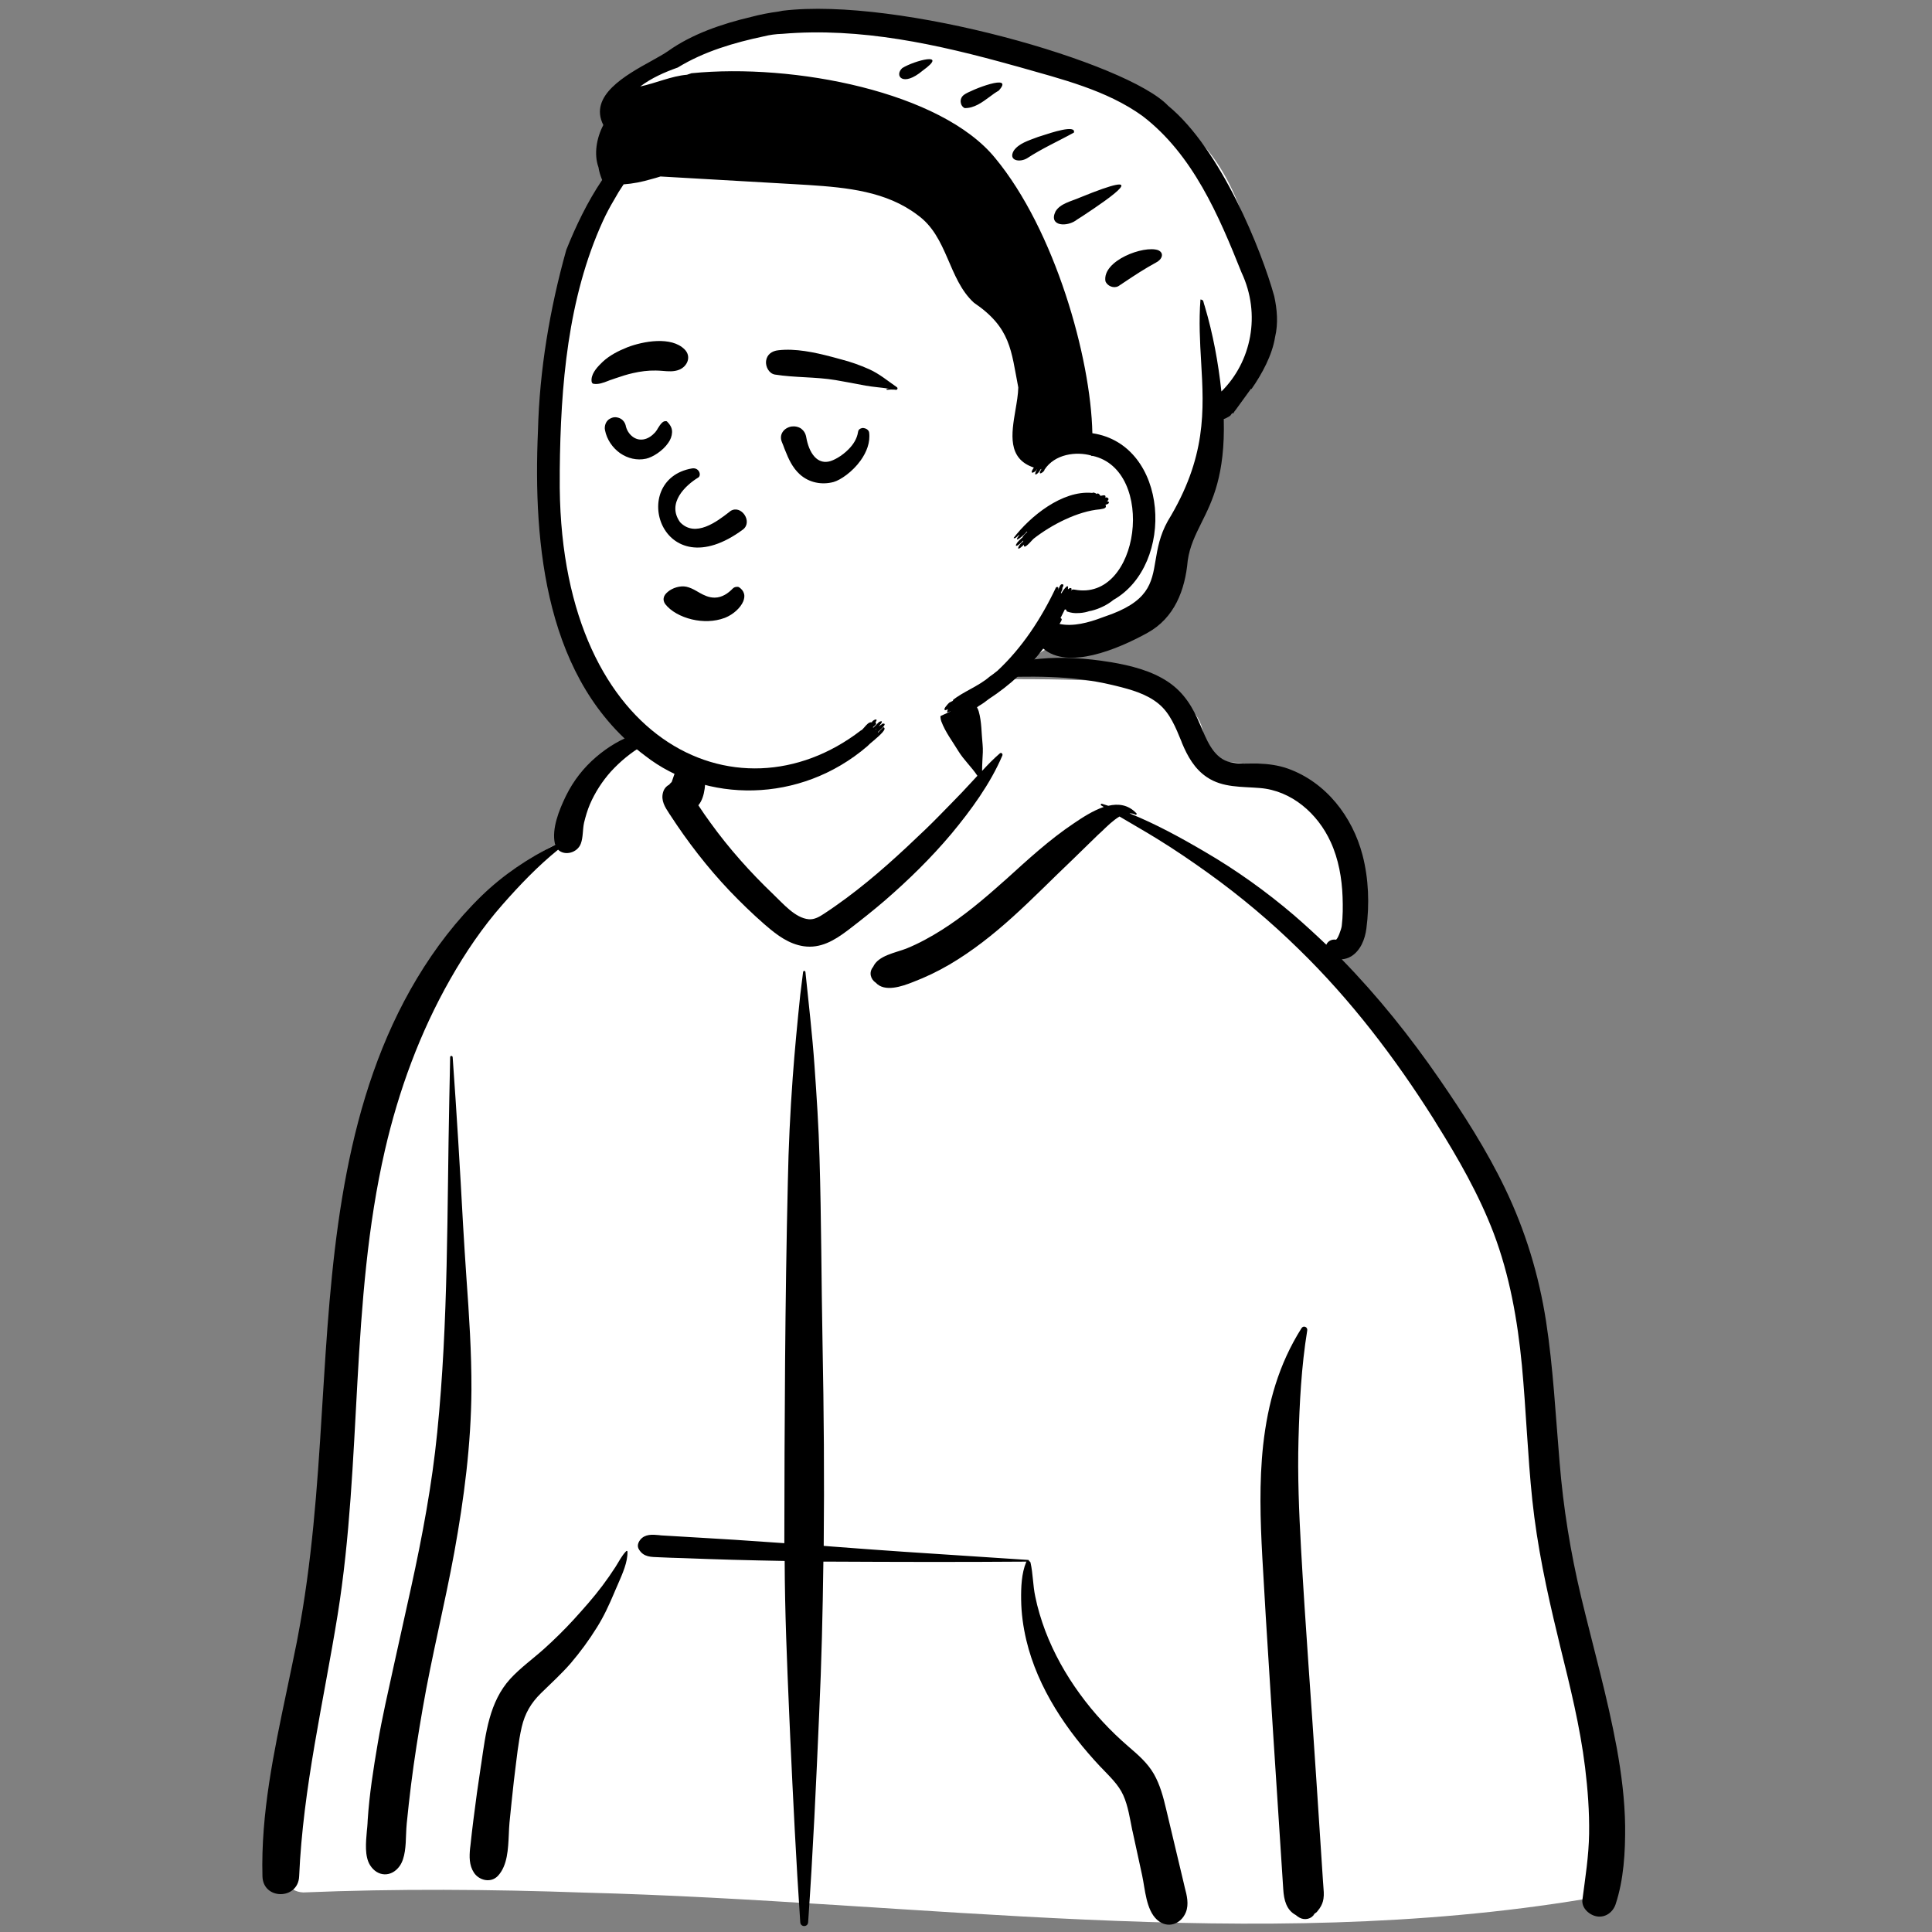<?xml version="1.0" encoding="utf-8"?>
<!-- Generator: Adobe Illustrator 25.2.2, SVG Export Plug-In . SVG Version: 6.00 Build 0)  -->
<svg version="1.1" id="Layer_1" xmlns="http://www.w3.org/2000/svg" xmlns:xlink="http://www.w3.org/1999/xlink" x="0px" y="0px"
	 viewBox="0 0 1152.8 1152.8" style="enable-background:new 0 0 1152.8 1152.8;" xml:space="preserve">
<rect x="0" y="0" width="1152.8" height="1152.8" fill="#808080" stroke="none"/>
<style type="text/css">
	.st0{fill:#FFFFFF;}
	.st1{fill-rule:evenodd;clip-rule:evenodd;}
</style>
<g transform="rotate(0 408.518 625.31)">
	<g transform="translate(0 459)">
		<path class="st0" d="M348.8,670.3c198.7,5.1,399.4,36.6,597,3.8c7.1,0,17.7-13.8,11-15.5c-3.7-0.6-7-67.5-13.7-94.4
			c-6.2-20.5-11.9-40.9-15.6-62.1c-10.5-61-9.1-123.5-21.7-184.2c-19.4-81.7-61.4-135.9-109.4-202.7c2-1.9,48-63.8-28.9-110
			c-37.7-19.4-55.8,0.3-50-17.9c3.6-15-7.6-26.8-20-33.1c-17.8-10.6-106.8-7-116.8-8.4c-17.9-3.8-36-23.6-54.7-24.5
			c-45.2-4.9-80.4,19.5-109.7,54.1c-42.9,0-76.9,33.6-85.1,69.7C266.1,74.6,208.9,257.8,201,347.8c-4.1,44.3-8.9,88.6-12.6,132.9
			c-6,47.5-2.4,97-17.7,142.3c-1.4,12.4-9.2,46.2,10.2,47.2C236.8,667.9,292.9,668.3,348.8,670.3z"/>
		<path class="st1" d="M580.7-54.7c-0.2,0.1-0.1,0.4,0.1,0.4l7.9-0.3c25.1-1,50.2-1.6,74.9,4.3l2.5,0.6c8.9,2.2,18.2,4.8,25.3,10.7
			c6.8,5.6,10.2,14.3,13.5,22.3l0.4,1.1c3.3,7.9,7.5,15.4,14.8,20.3c9.4,6.4,20.8,5.6,31.6,6.5c19,1.5,34.6,15.3,42.3,32.2
			c4.7,10.2,6.7,21.7,7.1,32.8c0.2,5.7,0.2,11.6-0.5,17.3c-0.2,1.8-2.5,8.4-3.6,8.2c-2.5-0.4-4.8,1-5.6,3
			c-6.3-6-12.7-11.9-19.3-17.6c-16.5-14.1-34.4-26.9-53.1-37.8c-14.3-8.4-29.4-16.7-45.1-23c1.2,0,2.5,0.2,3.6,0.8
			c0.5,0.3,1-0.4,0.6-0.8c-4.9-5.2-10.8-5.9-16.8-4.5c-1.3-0.4-2.5-0.8-3.8-1.2c-0.6-0.2-1,0.7-0.4,1l1.5,0.9
			c-6.5,2.2-12.9,6.4-17.9,9.8c-14.5,9.7-27.3,21.5-40.2,33.2l-2.4,2.1c-11.4,10.2-23.1,20-36,28.2c-6.8,4.3-13.9,8.2-21.3,11.2
			c-6.4,2.5-16.8,4.1-19.8,10.9c-2.7,3.2-1.6,7.4,1.6,9.5c5.3,5.8,15.8,2.1,22.1-0.4c7.6-2.9,14.9-6.4,21.9-10.5
			c13.6-8,26.1-17.9,37.7-28.4c12.2-11,23.6-22.7,35.5-34c5.1-4.9,10.1-9.9,15.3-14.9l2.6-2.4c2.6-2.5,6.4-6.3,10.3-8.6
			c7.5,4.5,15.2,8.8,22.6,13.4c10.4,6.4,20.5,13.3,30.4,20.4c19.1,13.7,37.3,29,54.1,45.5c30.9,30.1,57.2,64.6,80.2,101l1.7,2.8
			c13.1,20.9,25.4,42.4,34.2,65.4c9.6,25.4,14.3,52,16.9,79c2.5,26.7,3.4,53.6,6.2,80.3c2.9,27.4,8.6,54.2,15.1,80.9l1.5,6.3
			c5.9,23.9,11.9,47.9,14.9,72.4c1.6,13.1,2.6,26.4,2.4,39.6c-0.2,13.3-2.3,26.3-4,39.4c-0.6,5,4.3,9.2,8.7,9.9
			c5.1,0.8,9.5-2.5,11.1-7.2c4.9-14.8,5.8-31.1,5.7-46.6c-0.2-15.7-2.2-31.3-5-46.8c-5.6-30.4-14.1-60.2-21.3-90.2
			c-6.3-26.5-10.6-53-12.8-80.1c-2.4-28.1-3.8-56.4-8.1-84.3c-4.3-27.6-12.3-53.9-24.4-79.1c-11-22.9-24.8-44.4-39.2-65.3
			c-17.5-25.4-36.8-49.5-58.3-71.5c1.9-0.1,3.9-0.7,5.7-1.8c5.6-3.5,8.2-10.3,9-16.5c1.9-14.5,1.4-29.7-2.3-43.9
			c-6-22.9-21.7-43.3-44.3-51.5c-5.8-2.1-12-2.9-18.2-3.1c-1.5,0-3,0-4.6,0c-4.5,0.1-9.1,0.1-13.3-1.2c-9-3-12.9-13.6-16.3-21.6
			l-0.2-0.4c-4.3-10.3-9.5-19-18.9-25.4c-10-6.8-22.6-9.9-34.4-11.9l-0.8-0.1C634.7-68.5,605.4-67.7,580.7-54.7z M561.7-28.5
			c2.4,6.4,6.6,11.8,10.1,17.6c3.3,5.4,8,9.6,11.4,14.8l-3.7,4c-1.8,2-3.7,3.9-5.5,5.9l-6.4,6.6c-5,5.1-10,10.3-15.1,15.2
			c-15.2,14.6-30.5,28.7-47.5,41.3c-3.9,2.8-7.8,5.7-11.8,8.3l-1.5,1c-2.7,1.8-5.8,3.6-9.1,3.3c-8.1-0.7-15.3-9.3-20.9-14.6
			l-0.3-0.3c-13.7-13.1-26.4-27.3-37.5-42.7c-2.5-3.4-4.9-6.9-7.2-10.4C421,16.4,421,7.4,421,0.2c0-1.7,0-3.4,0.1-4.8
			c0.2-5.4,0.2-10.7,0.3-16.1l0-1.1c0-0.1,0-0.3,0-0.4c0.1-3.3,0.1-6.5-2-9.3c-0.1-0.2-0.4-0.2-0.6-0.1c-3.1,1.6-4,4.3-5.3,7.3
			l-0.1,0.3c-1.6,3.6-3.1,7.3-4.7,11C407-9,405.5-5.2,404-1.3c-0.7,1.8-1.4,3.6-2,5.4c-0.4,1.2-0.8,2.3-1.2,3.5l-0.1,0.1
			c-0.6,0.5-1,1-1.4,1.5c-1.7,0.9-3.1,2.4-3.7,4.7c-1.3,4.8,1.2,8.7,3.7,12.5c0.1,0.2,0.2,0.4,0.4,0.6
			c10.5,16.2,22.4,31.6,35.6,45.5c6.6,6.9,13.5,13.6,20.7,19.9l1.3,1.1c6.5,5.6,13.5,10.8,22.2,12.1c10.1,1.5,18.4-3.5,26.1-9.3
			l0.8-0.6c7.3-5.6,14.5-11.3,21.5-17.3c14.2-12.3,27.7-25.5,39.8-39.9c11.7-14.1,23.2-29.8,30.4-46.7c0.4-1-0.7-2.1-1.6-1.2
			C592.7-6.1,589.3-2.6,586,1c0-2.2,0.1-4.3,0.2-6.5c0.2-3.1,0.4-6.2,0.1-9.3c-0.7-6.4-0.5-13.5-2.3-19.7c-1.8-6-8.1-9.8-14.2-8.1
			C564.2-41.2,559.5-34.3,561.7-28.5z M406-22.8c-7.5,3.1-15.3,4.4-22.5,8.7c-7.1,4.2-13.4,9.4-19,15.5c-5.1,5.7-9.5,12.5-12.5,19.5
			c-1.5,3.5-2.6,7.3-3.5,11c-0.9,4.1-0.5,8.6-1.9,12.4c-2,5.6-9.7,7.6-13.6,3.7c-12.1,9.8-22.8,21-33.1,32.7
			c-12,13.6-22.2,28.7-31.2,44.5c-18.1,31.8-30.8,66.4-39,102c-20.9,90.8-13.5,185.4-28.2,277.1c-8.4,52.1-20.7,103.3-23,156.3
			c-0.6,14.1-21.5,14.2-21.9,0c-1-37.4,6.8-74.2,14.5-110.8c2-9.7,4.1-19.4,6-29l0.6-3.2c8.4-44,11.6-88.6,14.3-133.2l1.3-20.7
			c5.1-81.5,12.6-167.4,55.5-238.9c10.8-18,23.6-34.7,38.6-49.3C300.3,63,315.2,53,331.3,45.1c-0.1-0.2-0.1-0.5-0.2-0.7
			c-2-8.9,2.5-20,6.4-28.1l0.4-0.8c4.3-8.7,10.4-16.5,17.8-22.8c7-6,15.2-11,24-13.8c7.9-2.5,18.1-5,26.2-2.2
			C406.2-23.2,406.2-22.9,406-22.8z M477.5,134.6c-1.7,16.4-3.3,32.9-4.5,49.4c-1.5,20.6-2.5,41.2-2.9,61.9
			c-1.7,71.9-2,143.9-2.1,215.9c-9.7-0.7-19.5-1.3-29.2-2c-6.6-0.4-13.2-0.8-19.8-1.2l-16.8-1l-6.9-0.4c-0.7,0-1.3-0.1-2-0.2
			c-4.1-0.4-8.5-0.7-11.3,2.8c-1.3,1.7-2,3.8-0.7,5.8c2.8,4.6,7.2,4.4,12.1,4.6c4.6,0.2,9.2,0.4,13.9,0.5c9.9,0.4,19.8,0.7,29.7,1
			c10.4,0.3,20.8,0.5,31.2,0.7c0.1,30.4,1.4,60.7,2.7,91.1l0.6,13.7c1.7,36.9,3.5,73.9,6,110.8c0.2,3,4.5,3,4.7,0
			c2.9-41.5,4.8-83.1,6.6-124.7c1.4-30.2,2.1-60.3,2.5-90.5c1.4,0,2.7,0,4.1,0c39,0.2,78,0.3,117.1,0c-0.1,0.1-0.1,0.2-0.2,0.3
			c-2.8,6.7-3.1,15.2-3,22.3c0.1,8.2,1.2,16.3,3.1,24.3c6.8,28.6,24.2,54.2,44.1,75.4l0.7,0.7c4.7,5,10.1,9.9,13,16.3
			c2.9,6.4,4,14,5.4,20.9l0.2,0.8l5.7,26.2c1.8,8.3,2.3,20.5,8.9,26.5c6.2,5.6,14.3,2.7,17.2-4.5c1.9-4.8,0.6-10-0.7-14.9
			c-0.2-0.9-0.4-1.7-0.6-2.6l-10.5-44.1c-1.7-7.2-3.6-14.4-7.3-20.9c-3.8-6.6-9.4-11.4-15.1-16.3c-10.8-9.3-20.7-19.9-29.1-31.5
			c-8.4-11.5-15.5-24.2-20.6-37.6c-2.5-6.7-4.6-13.6-6-20.6c-1.4-6.6-1.3-13.5-2.8-20.1c-0.1-0.5-0.5-0.8-0.9-0.9
			c0.1-0.3-0.1-0.7-0.5-0.7l-31.9-2.1c-28.4-1.8-56.7-3.7-85.1-5.9l-5-0.4c0.4-40.2,0.1-80.5-0.7-120.8
			c-0.7-36.9-0.7-73.8-1.8-110.8c-0.5-18.3-1.7-36.6-3-54.9c-1.3-18.7-3.5-37.2-5.4-55.9c-0.1-0.9-1.3-0.9-1.4,0L477.5,134.6z
			 M276.3,271.8c0.6,10.5,1.3,21,2,31.5c1.6,22.3,3.1,44.6,3,67c-0.2,32.6-4.4,64.8-10.2,96.8c-5.7,31.2-13.5,62.1-18.9,93.4
			c-2.6,15-5,30.1-6.9,45.2c-1,7.8-1.8,15.5-2.6,23.3c-0.2,2-0.3,4.2-0.4,6.6c-0.2,6.6-0.5,14.1-3.8,18.8
			c-4.8,6.8-13.2,6.7-17.7-0.5c-3.3-5.3-2.5-13.5-1.9-20.4c0.2-1.6,0.3-3.1,0.4-4.5l0.1-2c1-15.3,3.4-30.6,6-45.8
			c2.6-15.4,6.2-30.8,9.5-46c3.4-15.7,7-31.3,10.4-47c6.7-30.6,12.5-61.4,15.6-92.6c6.7-66.2,5.8-132.7,7.2-199.1
			c0.2-8.2,0.3-16.5,0.5-24.7c0-1,1.4-1,1.5,0C272.5,205.2,274.5,238.5,276.3,271.8z M774.8,399.9c-0.6,21.6,0.3,43.3,1.5,64.9
			c2.6,46.4,6.2,92.7,9.2,139l3.9,59.6c0.1,0.9,0.1,1.8,0.2,2.7c0.2,2.6,0.5,5.3,0.1,7.8c-0.3,2.2-1.1,4-2.3,5.8l-1.7,2.2
			c-2,1.5-2.7,2-2.1,1.6l0.7-0.5c-1.7,3.1-5.8,3.9-8.8,2.3c-0.9-0.5-1.6-1-2.3-1.6c-5.6-3-7.1-8.9-7.5-15.4l-5.9-90.9l-2.3-36.3
			c-1.5-23.6-3-47.3-4.3-71c-1.2-22.2-1.9-44.6,0.5-66.8c2.8-25.1,9.3-48.3,22.9-69.8c1.2-1.9,3.8-0.6,3.4,1.4
			C776.5,356.4,775.4,378.3,774.8,399.9z M367.1,476.2c-2.4,3.7-4.9,7.3-7.6,10.9c-5.3,7.1-11.3,13.8-17.2,20.3
			c-5.6,6.1-11.5,11.9-17.6,17.4c-6.7,6-14.1,11.3-20.2,17.9c-12.6,13.8-14.7,32.7-17.3,50.4l-0.3,1.9c-1.6,10.5-3.1,21.1-4.4,31.7
			c-0.6,5.1-1.3,10.3-1.8,15.5l-0.2,1.6c-0.5,5-0.6,10.2,2.3,14.6c3.1,4.7,10.2,6.4,14.4,1.8c5.6-6.1,6-15.9,6.4-24.6
			c0.1-2.4,0.2-4.8,0.4-7c0.8-8.3,1.7-16.5,2.6-24.8l0.5-4.1c1.2-9.4,2.1-19,4.2-28.2c1.9-8.1,5.5-14.3,11.4-20.1
			c6-5.9,12.2-11.5,17.7-17.8c5.8-6.8,11.1-14,15.8-21.6c4.1-6.5,7.3-13.5,10.3-20.6l0.5-1.2c0.5-1.2,1.1-2.5,1.7-3.9
			c2.7-6.2,5.9-13.3,5.7-19.5c0-0.4-0.5-0.5-0.7-0.3C370.9,469.3,369.2,473,367.1,476.2z"/>
	</g>
	<g transform="translate(225 0)">
		<g>
			<g>
				<path class="st0" d="M464.1,64.5c43.9,21.1,55.5,69.5,61.4,98.8l1.6,8.1c5.5,27.5,0,27,0,34.8c0,7.8-27.5,32.4-27.5,37.7l0,0.2
					c-0.4,6.4-21.4,66.8-21.4,75.1c0,8.4-14.1,46.5-26.9,53.7c-6.6,3.7-17.4,6.7-32.5,8.9l-1.6,0.2c-0.4,0.6-0.9,1.1-1.3,1.7
					c-10.9-0.4-20.8,4.2-29.6,13.8c-13.2,14.4-98.6,60.6-175.4,60.6c-76.8,0-93.3-51.8-102.2-104.7c-8.9-52.9-2.1-204.6,35.7-243.2
					c4.6-4.7,10.5-10.7,17.4-17.3l1.4-1.4l-17.7-34.6c16.4-14.3,25.8-21.5,28.2-21.5l0.1,0c4.6-0.4,58.3-22.1,103.1-22.1
					C322,13.2,415.8,41.3,464.1,64.5z"/>
				<path class="st1" d="M239.5,6.9c-5.5,0.7-11,1.8-16.3,3.2c-17.4,4.1-35.3,10.2-49.6,20.4c-2.4,1.7-5.9,3.6-9.8,5.8
					c-15.4,8.5-37.7,20.8-28.8,38.3c-4.1,7.8-5.7,17.5-2.9,25.2c0.4,2.7,1.2,5.1,2.2,7.6c-8.8,13-15.8,27.7-21.4,41.7
					C103,184.4,96.9,221,96,257c-3,68.3,4.5,149.8,64,194c35.9,28,92.2,28.9,132.6-5.8c0.7-0.8,2.1-2,3.7-3.3c3.7-3.2,8.3-7.1,5.8-8
					c-1.1,1.1-2.2,2.2-3.3,3.3c0.1-0.1,0.1-0.2,0-0.4l1.1-1c2-1.8,4.6-4.5,1.6-4c-0.1,0.1-0.3,0.3-0.4,0.4c-0.6,0.4-1.1,0.7-1.5,1
					l-0.2,0.1l0.1-0.1c1.7-1.8,2.7-3.6,0.2-2.5l-0.3,0.2c-1.1,1.2-2.3,2.3-3.4,3.4c0-0.1,0-0.3-0.1-0.4l1.1-1c1-0.9,0.9-1,0.5-1.7
					c0-0.1-0.1-0.1-0.1-0.2c2.2-3.1-1.9-1.3-2.2,0c-1.6-0.4-3.1,1.4-4.4,2.9c-0.8,0.9-1.5,1.8-2.2,2c-74,56.9-181.4,6.4-179.6-152.1
					l0-3.1c0.5-50.7,4.8-102.8,25.7-148.7c2-4.4,4.3-8.7,6.8-12.9c1.7-3.1,3.6-6.2,5.6-9.1c5.6-0.4,11.1-1.5,16.5-3.1
					c1.9-0.5,3.7-1,5.5-1.6c26.9,1.5,53.2,3.1,80.1,4.6l8.4,0.5c22.8,1.5,46.4,3.8,64.9,17.9c18.1,12.9,18.2,38.2,33.6,52.3
					c22.1,15,22.2,28.5,26.5,50.6c-0.1,4.2-0.9,8.8-1.7,13.5c-2.4,14.1-4.9,29,11,34.3c-3.6,5.1,1.4,2.6,1.8,0.9c0,0,0.1,0,0.1,0
					c-3.2,5.9,1.5,2.2,1.9,0.3c0.2-0.1,0.5-0.2,0.8-0.5c-3.2,5.2,2,1.6,1.7,0.6c6.2-9.5,19-11,27.9-8.5c0.1,0.3,0.5,0.4,0.8,0.2
					c38.2,8.3,28.4,87.4-10.8,79.8c-1.2-0.2-1.5,0.1-1.7,0.4c-0.1,0.1-0.1,0.2-0.2,0.2c0.9-2.4-1.6-1.4-1.6-0.9l-0.2,0
					c0,0-0.1,0-0.1,0c0,0,0,0,0,0c0,0,0,0-0.1,0c0.9-4.9-4,2.2-3.7,2.5c-0.2-0.1-0.3-0.1-0.5-0.2l0.2-0.5c0.5-1.3,0.7-1.5,0.7-1.7
					c0-0.1,0-0.2,0-0.5c0-0.1,0-0.2,0-0.3c0.4-0.9,0.5-1,0.6-1.2c0-0.1,0-0.2,0-0.5c0,0,0-0.1,0-0.2c-1.5-1.1-2.2,0.9-2.8,2.4
					c-0.3,0.7-0.5,1.3-0.7,1.4c1.2-1.7,0.3-3.1-0.9-2.2c-8.8,18.6-20.2,36-34.9,49.7c-1.6,1.3-3.2,2.5-4.9,3.7
					c-6.3,5.5-15.9,9-21.7,13.8c0,0.1,0,0.2,0.1,0.3l-0.1,0.1l-0.1,0.1l-2,1c-0.6,0.5-1.1,1.1-1.6,1.7c-0.5,0.6-1,1.2-1.3,1.9
					c-0.2,0.8,0.2,1.2,1,0.8c0.4-0.1,0.7-0.3,1-0.4c0,0,0,0,0,0.1c-0.1,0.2-0.9,2,0,1.7l0.1,0c0.5-0.2,1-0.4,1.5-0.6
					c-0.6,0.7-1.1,1.5-1.5,2.1c-0.5,0.5-0.8,1.1-0.9,1.8c0,0.4,0.2,0.5,0.6,0.5c0.6-0.2,1.1-0.4,1.7-0.6l-0.2,0.3
					c-0.4,0.8-1,2.1,0,1.7c0.9-0.3,1.7-0.6,2.5-0.9c0.1,0.1,0.2,0.2,0.5,0.1c2.7-1,5.2-2.1,7.7-3.5c2.2-1.6,4.4-3.1,6.5-4.7
					c2.1-1.2,4-2.6,5.9-4.1c12.6-8.2,23.7-18.5,32.5-30.1c14.7,12.7,44.1,0.6,62.2-9.4c16.1-8.9,22.4-25.4,24-43.1
					c1.2-8.5,4.5-15.1,8.1-22.4c6.5-13,14.3-28.5,13.4-62.1c0,0,0.1,0,0.1,0c0.7-0.2,1.4-0.5,2-0.9c0.7-0.3,1.3-0.7,1.9-1.2l0.7-1
					c0.4-0.2,0.7-0.4,1-0.6l0.1,0.2c0.3,0.4,0.2,0,0.2-0.3c0-0.1,0-0.1,0-0.2l1.3-1.7c3-4.1,6.3-8.7,9-12.4l0.1,0.1
					c0.1,0.1,0.1,0.2,0.1,0.2c6.4-9.2,12.4-20.3,14.1-31c2-8.3,1.2-16.8-0.5-24.5c-7.4-26.8-31.6-87.6-63.3-113.6
					c-24.1-25.6-160.8-65.1-230-56.7L239.5,6.9z M382.8,39.9c25.5,7.3,52.4,13.8,73.9,29.3c30.1,23,45.6,59.6,59.1,93.4
					c11.8,25.1,5.8,53.4-12,71c-1.9-17.4-5-34.3-10-51.1c-1-2.6-0.3-3.5-2.5-3.8c-1,13.1-0.3,25.2,0.4,37.1
					c1.7,29.2,3.3,57.1-19.9,95.1c-4.8,8.6-6.1,16.4-7.3,23.5c-2.3,13.8-4.1,24.8-30.6,33.6l-1.1,0.4c-8.4,3.2-17.5,5.6-25.6,3.9
					l0.7-1.2c0.7-1.2,1-1.8-0.1-2.3c0-0.1,0.1-0.1,0.1-0.2c0.9-1.7,1.7-3.3,2.5-5c0.3,0.1,0.7,0.2,1,0.3c-0.2,0.4-0.2,0.8,0.4,1
					c2.2,0.8,4.5,1.1,6.8,0.9l0.5,0c2.6-0.2,4.3-0.6,5.7-1.1c0.5-0.1,1-0.2,1.5-0.3c4.7-1.1,9.8-3.7,13-6.4
					c37.1-21,33.2-92.7-12.5-99.5c-0.9-45.1-22.4-121.2-58-164.2c-32.2-39.5-120.1-56.7-181.2-50.6c-0.9,0.3-1.8,0.6-2.7,0.9
					c-9.4,0.8-18.4,5-27.9,7c6.8-5.1,14.5-8.5,22.4-11.3c15.8-9.7,33.9-14.9,51.3-18.6c3.6-0.9,7.3-1.4,11-1.5
					c46.9-4,93,6.3,137.8,18.8L382.8,39.9z M325.6,42.1c15.8-11.4-5-6-12.2-1.5C308.5,45,313.5,52.3,325.6,42.1z M365.6,57.7
					c-4.6,3.4-9.3,6.9-15,6.8c-2.8-1.3-3.4-5.8-0.4-7.9l0.1-0.1c4-2.9,30.6-13.3,20.6-2.4C369.1,55.1,367.3,56.4,365.6,57.7z
					 M394.4,81.7l-0.8,0.3c-5,1.9-10.7,3.6-13.7,7.9c-3.5,6,3.6,7.2,8,4.5c9-5.9,18.9-10.3,27.9-15.3c1.3-4.9-13.4,0-19.8,2.1
					C395.3,81.4,394.8,81.6,394.4,81.7z M404.8,126.2c2.8-4.8,9.5-6.1,14.5-8.3c44.3-18.1,19.3-0.6,1.7,11l-3.3,2.1
					C411.9,135.7,400.5,135.1,404.8,126.2z M442.4,170.7l3.6-2.4c6.3-4.2,11.9-7.9,18.7-11.6c3.7-1.8,5.2-5.7,1.4-7.4
					c-8.5-3.1-33.5,6.2-31.5,18.5C435.7,170.7,439.6,172.3,442.4,170.7z M429.4,294.7c0.4-0.3,1-0.7,2.2,1.1c0.1,0.1,0.5,0,0.9-0.1
					c1.1-0.2,2.6-0.5,2,1.2c1.2-0.5,3.1,0.8,1,2.2c1.4,0,2.1,1.4-0.9,2.1c0.9,1.6-0.3,2.3-2.7,2.6l-0.5,0.1
					c-13.3,1.1-29,9.2-39.6,17.5c0,0-0.4,0.4-0.9,0.9c-1.7,1.9-5.3,5.8-4.9,2.7c-5.6,5.4-3.4,0.1-0.7-1.7l0.2-0.1
					c-0.1-0.2,0-0.5,0.1-0.7c-5.5,5.8-5.9,2.7-1-1.4l0.5-0.4c0.3-1.1,2.3-2.8,2.9-3.4c-0.1,0-0.3,0-0.4-0.1
					c-0.7,1.4-8.7,8.2-4.7,2.4l0.3-0.4c-0.1,0-0.1-0.1-0.2-0.1c0,0-0.1,0.1-0.1,0.1c-0.6,0.6-2.4,2.6-3.1,1.8
					c9.9-12.9,28.9-28.4,46.6-26.9c0.2,0.1,0.3,0.1,0.4,0c0.3-0.2,0.7-0.4,2.3,0.4C429.1,294.9,429.2,294.8,429.4,294.7z
					 M297.4,435.1c0,0.1,0,0.2,0,0.2c0.3-0.2,0.5-0.4,0.7-0.6l0.4-0.4l-0.4,0.4C297.8,434.8,297.6,435,297.4,435.1z"/>
			</g>
		</g>
		<g transform="translate(159 186)">
			<g>
				<path class="st1" d="M-24.4,29.9l-0.4,0.4l-0.6,0.6c-2.9,2.8-6.1,6.7-5.6,10.7c0.1,0.6,0.4,1.3,1.1,1.4c3,0.5,5.9-0.6,8.7-1.7
					c0.7-0.3,1.5-0.6,2.2-0.8l2.3-0.8c3.5-1.2,6.9-2.3,10.5-3.1c4.4-1,9-1.6,13.5-1.5c1.3,0,2.6,0.1,4,0.2c3.4,0.3,6.8,0.6,10-0.7
					c4.9-2,7.4-7.9,3.2-12.1c-7.9-8-24.7-4.9-34.1-1.3C-15.1,23.4-20.2,26-24.4,29.9z M134.6,34.3c6.2,2.8,11,6.9,16.5,10.7
					c0.9,0.6,0.3,1.8-0.7,1.6l-0.6-0.1c-1.5-0.1-3-0.1-4.5,0.1c-0.4,0-0.5-0.6-0.1-0.6l1.1-0.1c-4.6-0.7-9.3-1-13.8-1.8
					c-6-1.1-11.9-2.3-17.9-3.3c-12-2-24.3-1.4-36.2-3.3c-3.6-0.6-5.7-4.8-5.3-8.1c0.5-3.9,3.5-6,7.3-6.4c10.2-1.2,21.5,1.2,31.8,3.9
					l1.5,0.4l2.2,0.6l2.2,0.6C123.6,29.9,129.2,31.9,134.6,34.3z M-12.3,64.9c0.8,0.8,1.3,1.8,1.6,2.8c0.5,2.7,2,5.2,4.1,6.8
					c1.8,1.4,4,2.1,6.5,1.7c2.7-0.4,5.2-2.2,7-4.2c0.5-0.6,0.9-1.2,1.3-1.8l0.2-0.4c0.9-1.4,1.7-2.8,2.9-3.8
					c0.5-0.4,1.1-0.7,1.8-0.7c0.3,0,0.5,0,0.8,0.1c2.7,2.7,3.2,4.7,3.1,6.7c-0.1,2.1-0.9,4.3-2.3,6.2c-3.2,4.7-9.2,8.5-13.2,9.4
					c-5.5,1.2-11-0.2-15.5-3.3c-4.5-3.2-7.9-8.1-9-13.7c-0.3-1.3-0.1-2.8,0.4-4c0.5-1.2,1.4-2.3,2.6-2.9c1.7-0.9,3-1.1,4.8-0.6
					C-14.1,63.5-13,64.1-12.3,64.9z M102.1,86.6c-2.8-3-4.3-7.6-5-11.6c-0.4-2.5-1.6-4.1-3-5.2c-1.7-1.2-3.9-1.6-5.9-1.3
					c-2.2,0.4-4.2,1.6-5.3,3.4c-1,1.6-1.3,3.7-0.3,6c0.5,1.2,1,2.4,1.4,3.6l0.4,1c2.1,5.3,4.4,10.5,8.8,14.5
					c5.5,5,13.1,6.5,20.2,4.6c4.2-1.2,11.3-6.1,16.1-12.8c3.6-5,5.9-10.9,5.1-16.8c-0.1-0.6-0.5-1.4-1.5-2c-0.5-0.3-1.2-0.5-1.8-0.6
					c-0.7-0.1-1.4,0.1-2,0.4c-0.7,0.4-1.2,1-1.3,1.9c-0.6,4.1-2.9,7.6-5.7,10.4c-4,4.1-9.1,6.8-11.8,7.3c-3.4,0.7-6.1-0.5-8.1-2.5
					L102.1,86.6z M50.9,119.7c0.3-0.3,0.7-0.5,1-0.8c6.3-4,13.4,6.3,7.5,11c-49,36.3-68.9-29.8-30.5-36.4c4.2-0.7,5.8,4,3.8,5.4
					c-7.6,4.6-19.1,15.3-10.9,26.7C30.9,135.1,43.9,125.1,50.9,119.7z M12,170.9c0.2-1.4,1.1-2.6,2.4-3.7c2.8-2.4,7.4-3.9,11.2-3.1
					c2.1,0.5,4,1.4,5.9,2.5l1.9,1.1c2.7,1.5,5.5,2.9,9,2.9c4.5,0,8.2-2.7,10.8-5.4c0.5-0.5,1.2-0.9,2-1c0.6-0.1,1.3-0.1,1.8,0.2
					c1.6,1.1,2.5,2.3,2.9,3.7c0.5,1.5,0.2,3.1-0.4,4.7c-1.7,4-6,7.8-10.6,9.7l-0.5,0.2c-6.1,2.3-13.1,2.4-19.5,0.9
					c-6.7-1.6-12.7-4.9-16-9.2C12.1,173.2,11.8,172,12,170.9z"/>
			</g>
		</g>
		<g transform="translate(123 338)">
		</g>
		<g transform="translate(47 241)">
		</g>
	</g>
</g>
</svg>
